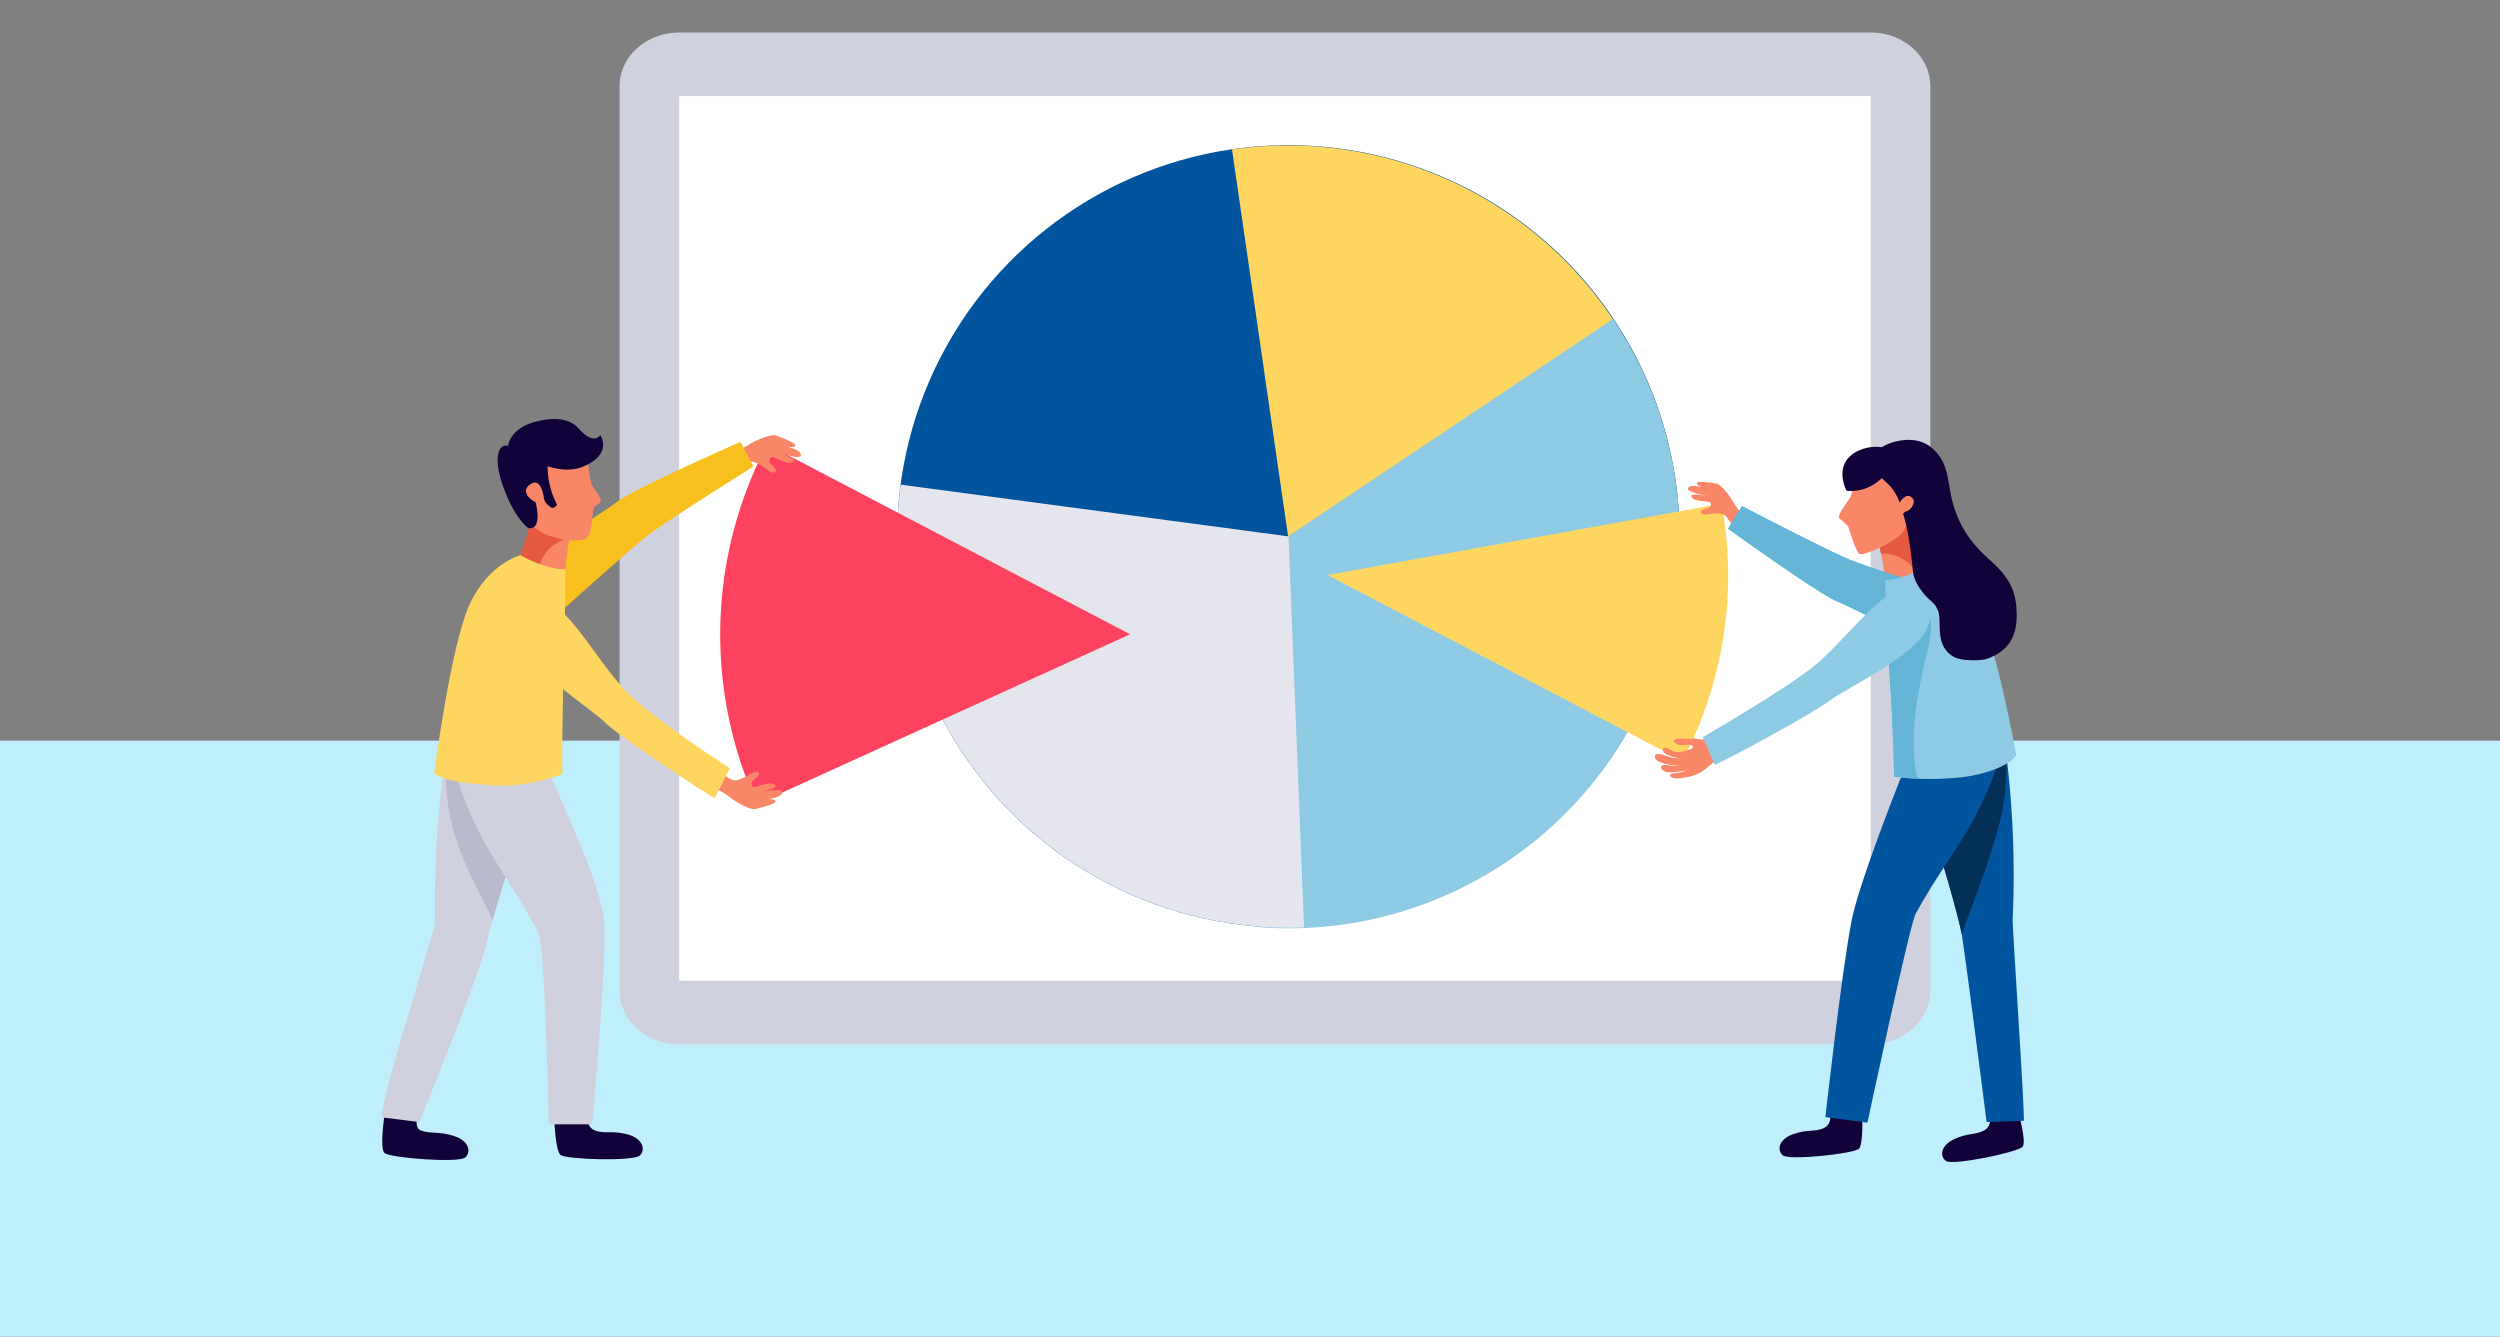 <svg xmlns="http://www.w3.org/2000/svg" width="820" height="438.411" viewBox="0 0 820 438.411">
  <rect x="0" y="0" width="820" height="438.411" fill="#808080" stroke="none"/>
  <g id="Grupo_58583" data-name="Grupo 58583" transform="translate(-509 -5475.134)">
    <g id="Grupo_58582" data-name="Grupo 58582">
      <rect id="dylan-shaw-UxyWwU6n_ts-unsplash" width="820" height="195.482" transform="translate(509 5718.063)" fill="#bfeffc"/>
      <g id="Grupo_57402" data-name="Grupo 57402" transform="translate(612 5229.974)">
        <g id="Grupo_57392" data-name="Grupo 57392" transform="translate(100.22 255.825)">
          <path id="Trazado_103513" data-name="Trazado 103513" d="M448.779,579.249H57.948c-10.793,0-19.543-7.871-19.543-17.587v-296.7c0-9.712,8.751-17.583,19.543-17.583H448.779c10.8,0,19.548,7.871,19.548,17.583v296.7C468.328,571.378,459.577,579.249,448.779,579.249Z" transform="translate(-38.405 -247.38)" fill="#d0d1de"/>
          <rect id="Rectángulo_5966" data-name="Rectángulo 5966" width="390.834" height="290.175" transform="translate(19.543 20.846)" fill="#fff"/>
        </g>
        <g id="Grupo_57393" data-name="Grupo 57393" transform="translate(143.643 245.161)">
          <circle id="Elipse_4204" data-name="Elipse 4204" cx="128.337" cy="128.337" r="128.337" transform="translate(0 131.428) rotate(-30.8)" fill="#01549e"/>
          <path id="Trazado_103514" data-name="Trazado 103514" d="M80.208,256.415a128.334,128.334,0,0,1,36.828,254.012Z" transform="translate(77.248 -207.399)" fill="#fed55f"/>
          <path id="Trazado_103515" data-name="Trazado 103515" d="M82.681,466.48c-.211-.015-.413-.043-.625-.062l8.952-127.809,107.146-71.677A128.279,128.279,0,0,1,82.681,466.48Z" transform="translate(84.28 -162.313)" fill="#8ecae4"/>
          <path id="Trazado_103516" data-name="Trazado 103516" d="M168.73,422.425a129.687,129.687,0,0,0,22.081,1.048L185.7,295.213,58.495,278.24A128.34,128.34,0,0,0,168.73,422.425Z" transform="translate(-9.727 -119.282)" fill="#e5e6ed"/>
        </g>
        <path id="Trazado_103517" data-name="Trazado 103517" d="M179.753,337.8,60.709,275.488a134.183,134.183,0,0,0-3.349,118Z" transform="translate(87.924 115.406)" fill="#fd425f"/>
        <path id="Trazado_103518" data-name="Trazado 103518" d="M86.733,302.941l129.226-23.4a132.337,132.337,0,0,1,1.98,16.867A130.407,130.407,0,0,1,203.11,363.9Z" transform="translate(245.721 130.841)" fill="#fed55f"/>
        <path id="Trazado_103519" data-name="Trazado 103519" d="M62.625,274.972c-1.355-.572-6.218,1.264-9.092,3.133-1.634,1.062-5.219,2.186-8.006,2.955a30.155,30.155,0,0,1,.591,4.724c0-.072,4.464-.779,4.93-.927,1.509-.476,2.681-1.653,4.416-1.2a12.932,12.932,0,0,1,2.355,1.168c.908.49,3.133,2.715,4.234,2.287,1.658-.644-1.043-2.547-1.345-3.08-.447-.793-.269-2.239.947-1.917,1.672.442,4.527,2.432,6.324,1.6,2.263-1.048-4.777-3.066-5.978-3.825,1.908.976,8.184,2.888,8.693,1.788.98-2.109-5.67-3.22-7.5-4.128,1.932.937,4.248,1.456,5.243,1.115C70.794,277.855,63.98,275.544,62.625,274.972Z" transform="translate(88.916 113.039)" fill="#f88667"/>
        <path id="Trazado_103520" data-name="Trazado 103520" d="M60.553,310.4c-1.413.413-6.031-1.98-8.669-4.166-1.5-1.245-4.93-2.773-7.607-3.864a30.166,30.166,0,0,0,1.129-4.623c-.01.072,4.349,1.293,4.8,1.49,1.442.654,2.47,1.961,4.243,1.706a12.9,12.9,0,0,0,2.475-.889c.961-.38,3.426-2.331,4.474-1.778,1.571.831-1.331,2.407-1.7,2.9-.533.735-.529,2.191.716,2.013,1.716-.245,4.781-1.893,6.473-.855,2.124,1.3-5.1,2.489-6.382,3.1,2-.75,8.462-1.917,8.842-.769.726,2.21-6.007,2.542-7.934,3.229,2.028-.7,4.387-.951,5.334-.495C69,308.489,61.966,309.993,60.553,310.4Z" transform="translate(84.16 200.118)" fill="#f88667"/>
        <g id="Grupo_57394" data-name="Grupo 57394" transform="translate(64.563 390.164)">
          <path id="Trazado_103521" data-name="Trazado 103521" d="M33.821,329.147a12.538,12.538,0,0,0,16.233-.706c7.468-6.708,21.379-19.13,25.906-22.609,6.29-4.834,34.522-22.523,34.522-22.523l-4.243-7.972S71.053,290.9,66.079,294.812s-33.844,21.259-35.017,28.265C30.654,325.528,31.9,327.57,33.821,329.147Z" transform="translate(-30.985 -275.336)" fill="#f8c01f"/>
          <path id="Trazado_103522" data-name="Trazado 103522" d="M33.821,329.147a12.538,12.538,0,0,0,16.233-.706c7.468-6.708,21.379-19.13,25.906-22.609,6.29-4.834,34.522-22.523,34.522-22.523l-4.243-7.972S71.053,290.9,66.079,294.812s-33.844,21.259-35.017,28.265C30.654,325.528,31.9,327.57,33.821,329.147Z" transform="translate(-30.985 -275.336)" fill="#f8c01f"/>
        </g>
        <path id="Trazado_103523" data-name="Trazado 103523" d="M37,279.347c.178.2.346.4.538.591a37.168,37.168,0,0,0,5.666,4.935c1.259.836,3.22,1.384,4.306,2.263a12.32,12.32,0,0,0,1.355.956c-.63,3.537-2.2,12.83-1.946,16.458,0,0-11.307-.8-15.425-5.368C31.489,299.184,36.174,286.594,37,279.347Z" transform="translate(35.497 130.091)" fill="#f88667"/>
        <path id="Trazado_103524" data-name="Trazado 103524" d="M48.265,291.6c.231-1.4.442-2.633.6-3.508a12.32,12.32,0,0,1-1.355-.956c-1.086-.879-3.047-1.427-4.306-2.263a37.168,37.168,0,0,1-5.666-4.935c-.192-.187-.356-.394-.538-.591-.822,7.247-5.507,19.837-5.507,19.837a14.9,14.9,0,0,0,6.386,3.6C38.736,297.531,42.2,292.8,48.265,291.6Z" transform="translate(35.497 130.091)" fill="#e45940"/>
        <path id="Trazado_103525" data-name="Trazado 103525" d="M33.937,322.674s.312,11.269,2.071,12.806,24.185,2.215,26.112.159.8-5.521-4.012-6.857c-5.161-1.427-7.689-.029-10.923-1.374s-2.379-6.439-2.379-6.439Z" transform="translate(44.812 288.475)" fill="#110239"/>
        <path id="Trazado_103526" data-name="Trazado 103526" d="M22.983,322.008s-1.73,10.976-.029,12.585,24.541,3.4,26.545,1.418,1.009-5.483-3.748-7c-5.1-1.629-7.568-.6-10.86-1.8-2.585-.942-.846-6.17-.846-6.17Z" transform="translate(0.168 288.756)" fill="#110239"/>
        <g id="Grupo_57395" data-name="Grupo 57395" transform="translate(22.161 479.26)">
          <path id="Trazado_103527" data-name="Trazado 103527" d="M39.72,357.721a336.352,336.352,0,0,1,4.68-62.667,28.64,28.64,0,0,1,11.2,2.167c6.843,3.114,13.724,6.1,20.6,9.1-5.584,11.547-17.8,49.25-19.279,57.146-1.826,9.812-22.345,59.875-22.345,59.875l-12.412-1.557C22.363,413.708,39.763,360.426,39.72,357.721Z" transform="translate(-22.161 -289.398)" fill="#d0d1de"/>
          <path id="Trazado_103528" data-name="Trazado 103528" d="M48.526,300.257a114.229,114.229,0,0,0,11.076,4.5c-5.478,11.331-15.473,42.681-17.727,51.009-1.74-5.257-10.163-17.962-13.393-31.869a74.23,74.23,0,0,1-1.048-28.357l.019-.115C34.417,295.908,41.159,296.662,48.526,300.257Z" transform="translate(-5.499 -287.979)" fill="#b8b9cd"/>
          <path id="Trazado_103529" data-name="Trazado 103529" d="M38.433,304.449c4.839,1.634,13.638,3.974,20.288,6.348,4.628,11.7,18.3,39.308,19.015,51.792.783,13.777-3.984,65.963-3.984,65.963h-14.2s-1.317-58.823-3.306-62.6c-6.564-12.465-13.811-22.34-17.934-30.1C31.4,322.844,29.053,314.487,27.837,308.4c-.538-2.691-2.888-11.7,1.677-14.522C33.286,294.949,34.382,303.079,38.433,304.449Z" transform="translate(-4.684 -293.877)" fill="#d0d1de"/>
        </g>
        <g id="Grupo_57396" data-name="Grupo 57396" transform="translate(39.398 427.285)">
          <path id="Trazado_103530" data-name="Trazado 103530" d="M67.723,354.791s-11.932,4.82-23.681,3.69c-8.7-.836-13.205-.975-18.294-3.719,0,0,5.445-42.4,11.72-55.771s16.579-15.93,16.579-15.93,8.121,4.714,14.757,4.613c0,0-.159,26.05-.668,36.454S67.723,354.791,67.723,354.791Z" transform="translate(-25.748 -283.061)" fill="#fed55f"/>
          <path id="Trazado_103531" data-name="Trazado 103531" d="M46.209,306.11c.038-1.149.072-2.359.106-3.642l.014-.466c.029-1.225.058-2.494.082-3.791l.014-.649c.029-1.446.058-2.917.082-4.383v-.067a8.5,8.5,0,0,1-1.6-.11c-4.152-.807-7.756-3.128-11.345-5.243-.605-.356-1.245-.654-1.879-.961-.721,5.569,1.788,12.369,2.869,16.795,2.989,12.249,4.608,27.756,2.042,39.587a63.444,63.444,0,0,0,9.058-2.6s-.091-20.255.413-30.663c.048-.918.087-1.994.13-3.133Z" transform="translate(-3.672 -268.844)" fill="#fed55f"/>
        </g>
        <path id="Trazado_103532" data-name="Trazado 103532" d="M96.794,350.261l4.993-9.88S77.039,324.538,68,315.412s-18.827-27.689-25.723-28.856-13.839,2.633-9.841,12.234,24.224,22.321,28.347,26.55S92.748,347.988,96.794,350.261Z" transform="translate(34.612 156.746)" fill="#fed55f"/>
        <path id="Trazado_103533" data-name="Trazado 103533" d="M35.766,275.886s18.26-2.09,19.524.98,1.538,11.715,2.72,13.537,3.325,4.012,2.528,5.19-1.682.889-2.186,2.211-.312,8.794-2.725,9.909-14.709.456-19.164-6.55S26.949,276.535,35.766,275.886Z" transform="translate(33.329 114.278)" fill="#f88667"/>
        <path id="Trazado_103534" data-name="Trazado 103534" d="M34.376,276.131l12.11,5.6a27.183,27.183,0,0,0,3.1,13.229s-1.091,1.672-2.235.726-1.879-1.456-2.143-3.215-1.321-6.473-4.5-4.147.183,5.094,1.8,5.776c0,0,2.566,9.193-2.316,8.539,0,0-4.5-2.85-8.381-13.892S31.358,274.06,34.376,276.131Z" transform="translate(30.14 115.748)" fill="#110239"/>
        <path id="Trazado_103535" data-name="Trazado 103535" d="M61.057,279.033s4.33,6.228-5.733,10.389-24.531-6.8-24.531-6.8.37-5.459,8.395-7.8c6-1.744,11.619-1.5,14.68,1.975C59.073,282.7,61.057,279.033,61.057,279.033Z" transform="translate(32.848 108.829)" fill="#110239"/>
        <g id="Grupo_57401" data-name="Grupo 57401" transform="translate(439.796 389.44)">
          <path id="Trazado_103536" data-name="Trazado 103536" d="M135.493,280.2c-.168.2-.322.4-.5.591a36.142,36.142,0,0,1-5.31,4.9c-1.187.841-3.056,1.422-4.075,2.3a12.176,12.176,0,0,1-1.278.961c.706,3.378,2.475,12.273,2.34,15.766,0,0,10.846-1.086,14.68-5.6C141.351,299.122,136.483,287.151,135.493,280.2Z" transform="translate(-51.004 -256.092)" fill="#f88667"/>
          <path id="Trazado_103537" data-name="Trazado 103537" d="M135.542,280.53c-.168.2-.322.4-.5.591a36.331,36.331,0,0,1-5.305,4.9c-1.192.841-3.061,1.422-4.075,2.3a11.615,11.615,0,0,1-1.283.961c.154.73.36,1.749.582,2.883.053,0,.1-.014.144-.014a12.879,12.879,0,0,1,13.008,9.755,10.86,10.86,0,0,0,3.287-2.456S136.537,287.479,135.542,280.53Z" transform="translate(-50.818 -254.847)" fill="#e45940"/>
          <path id="Trazado_103538" data-name="Trazado 103538" d="M144.657,321.625s.557,10.831-1.019,12.441-23.023,3.95-25.026,2.124-1.182-5.233,3.33-6.877c4.839-1.763,7.371-.61,10.37-2.143s1.792-6.357,1.792-6.357Z" transform="translate(-76.694 -101.555)" fill="#110239"/>
          <path id="Trazado_103539" data-name="Trazado 103539" d="M153.483,320.982s3.008,10.259,1.581,12-22.989,6.276-25.147,4.637-1.639-5.108,2.71-7.146c4.666-2.187,7.285-1.259,10.139-3.051s1.221-6.492,1.221-6.492Z" transform="translate(-34.458 -101.114)" fill="#110239"/>
          <path id="Trazado_103540" data-name="Trazado 103540" d="M160.249,355.719a323.166,323.166,0,0,0-2.931-60.37,27.47,27.47,0,0,0-10.817,1.8c-6.66,2.826-13.354,5.521-20.038,8.232,5.079,11.245,15.887,47.8,17.107,55.43,1.514,9.481,8.131,61.393,8.131,61.393l12.234-.413C163.944,414.027,160.143,358.324,160.249,355.719Z" transform="translate(-42.891 -198.455)" fill="#01549e"/>
          <path id="Trazado_103541" data-name="Trazado 103541" d="M137.213,299.822a109.265,109.265,0,0,1-10.764,4.056c4.988,11.033,15.675,47.3,17.122,55.31,1.8-5.007,8.871-22.835,12.326-36.132a71.288,71.288,0,0,0,1.711-27.237l-.01-.11C150.889,296,144.387,296.555,137.213,299.822Z" transform="translate(-42.941 -197.085)" fill="#043057"/>
          <path id="Trazado_103542" data-name="Trazado 103542" d="M168.542,297.389c-4.68,1.485-13.186,3.585-19.62,5.752-4.656,11.168-17.222,43.368-19.558,55.166-3.244,16.324-8.655,64.714-8.655,64.714l13.8,1.816s13.863-65.012,15.843-68.611c6.526-11.874,13.666-21.245,17.766-28.635,9.9-17.852,10.529-26.583,11.869-32.878C176.336,295.679,172.463,296.145,168.542,297.389Z" transform="translate(-64.784 -200.876)" fill="#01549e"/>
          <g id="Grupo_57397" data-name="Grupo 57397" transform="translate(10.888 13.786)">
            <path id="Trazado_103543" data-name="Trazado 103543" d="M120.6,278.591c1.317.149,4.325,3.724,5.757,6.449a32.291,32.291,0,0,0,4.978,5.824,28.154,28.154,0,0,0-2.532,3.45c.034-.058-3.157-2.571-3.46-2.893-.975-1.038-1.374-2.475-2.936-2.874a11.029,11.029,0,0,0-2.359-.115c-.927-.019-3.647.75-4.32-.067-1.019-1.235,1.932-1.543,2.4-1.826.7-.423,1.2-1.634.1-1.917-1.5-.389-4.618-.077-5.661-1.518-1.317-1.812,5.089-.308,6.362-.38-1.922-.067-7.684-1.321-7.6-2.408.154-2.086,5.858-.038,7.693.053-1.927-.111-3.969-.721-4.6-1.427C112.938,277.27,119.291,278.447,120.6,278.591Z" transform="translate(-111.337 -278.054)" fill="#f88667"/>
            <path id="Trazado_103544" data-name="Trazado 103544" d="M193.983,320.953a12.063,12.063,0,0,0-8.5-13.119c-9.2-2.922-26.281-8.414-31.369-10.471-7.078-2.859-35.5-17.655-35.5-17.655l-4.541,7.4s30.043,21.6,35.714,23.815,34.123,17.713,40.5,15.271C192.527,325.341,193.608,323.313,193.983,320.953Z" transform="translate(-100.921 -271.757)" fill="#01c7e2"/>
            <path id="Trazado_103545" data-name="Trazado 103545" d="M193.983,320.953a12.063,12.063,0,0,0-8.5-13.119c-9.2-2.922-26.281-8.414-31.369-10.471-7.078-2.859-35.5-17.655-35.5-17.655l-4.541,7.4s30.043,21.6,35.714,23.815,34.123,17.713,40.5,15.271C192.527,325.341,193.608,323.313,193.983,320.953Z" transform="translate(-100.921 -271.757)" fill="#66b5d6"/>
          </g>
          <g id="Grupo_57399" data-name="Grupo 57399" transform="translate(75.541 41.137)">
            <g id="Grupo_57398" data-name="Grupo 57398">
              <path id="Trazado_103546" data-name="Trazado 103546" d="M127.737,353.1a95.654,95.654,0,0,0,22.345.149c8.342-1.048,15.935-4.137,17.693-7.285,0,0-6.117-34.7-12.528-47.376s-16.4-14.844-16.4-14.844-7.674,4.767-14.061,4.853c0,0,.894,25.046,1.677,35.036S127.737,353.1,127.737,353.1Z" transform="translate(-124.791 -283.746)" fill="#8ecae4"/>
              <path id="Trazado_103547" data-name="Trazado 103547" d="M136.749,303.569c.913-4.286,3.128-10.894,2.278-16.233-.6.317-1.206.62-1.773.98-3.393,2.138-6.795,4.469-10.764,5.363a8.6,8.6,0,0,1-1.538.154c.279,6.084.6,12.249.9,16.141.783,9.986,1.269,29.466,1.269,29.466s3.1.437,7.684.639C132,328.773,134.217,315.438,136.749,303.569Z" transform="translate(-124.178 -270.085)" fill="#66b5d6"/>
            </g>
          </g>
          <path id="Trazado_103548" data-name="Trazado 103548" d="M150.681,284.851s-5.041-9.491-11.2-8.842-12.143,2.422-12.869,4.839.154,7.7-1.321,10.2-4.44,5.94-3.465,6.915a36.531,36.531,0,0,1,2.787,2.513c.216.437,2.456,8.352,3.782,9.13s12.994-4.349,14.676-7.953S151.478,291.084,150.681,284.851Z" transform="translate(-61.257 -272.172)" fill="#f88667"/>
          <path id="Trazado_103549" data-name="Trazado 103549" d="M140.439,277.5s-4.935,13.734-17.213,12.581c0,0-3.013-5.6-.048-9.976C125.484,276.7,132.471,273.536,140.439,277.5Z" transform="translate(-60.357 -273.384)" fill="#110239"/>
          <path id="Trazado_103550" data-name="Trazado 103550" d="M170.5,329.508c-.629-6.824-4.022-10.788-8.928-15.17-5.906-5.276-9.726-10.755-11.86-18.443-1.961-7.064-1-13.854-7.775-18.746-5.041-3.642-13.075-1.576-16.367,1.033a3.261,3.261,0,0,1-.1.745s-4.556,4.325,2.749,10.476a15.556,15.556,0,0,1,4.041,6.4,4.557,4.557,0,0,1,1.543-1.74,1.735,1.735,0,0,1,2.6.183c1.451,1.485-.711,4.219-2.085,4.426-.235.034-.577.37-.942.779.735,2.023,2.162,7.472,3.215,18.549.288,3.032,1.72,5.271,3.561,7.592,2.052,2.585,3.546,2.686,4.753,5.776,1.3,3.32-1.326,11.172,4.945,14.887,2.782,1.653,9.433,1.3,10.884.8C169.3,344.092,171.277,337.961,170.5,329.508Z" transform="translate(-51.979 -275.185)" fill="#110239"/>
          <g id="Grupo_57400" data-name="Grupo 57400" transform="translate(0 49.539)">
            <path id="Trazado_103551" data-name="Trazado 103551" d="M128.37,295.464a9.69,9.69,0,0,1-5,.731,5.87,5.87,0,0,0-2.355-.187,12.435,12.435,0,0,1-2.715.038,4.814,4.814,0,0,0-2.667.308c-.971.572.279,1.283,1.177,1.639.975.384,4.166-.423,4.7.553s-3.407,1.716-4.2,1.855c-1.855.317-2.773-.759-4.4-1.288-.947-.312-1.475-.163-1.124.932.259.817,1.2,1.168,1.927,1.475a10.146,10.146,0,0,0,4.906.836,11.905,11.905,0,0,1-4.652-.3c-.865-.221-4.368-1.816-4.834-.495-.947,2.657,7.679,3.715,9.178,3.2a13.9,13.9,0,0,1-4.7-.01c-.927-.1-3.1-.423-2.359,1.072,1.105,2.206,5.987.86,8.28.654a16.626,16.626,0,0,1-4.378.923c-1.961.312-1.048,1.643,1.014,1.672a22.62,22.62,0,0,0,2.97-.322c3.955-.7,5.781-1.98,8.659-4.56,1.028-.928,3.9-1.538,4.041-2.73C132.123,299.145,129.571,297.021,128.37,295.464Z" transform="translate(-109.071 -247.557)" fill="#f88667"/>
            <path id="Trazado_103552" data-name="Trazado 103552" d="M116.259,342.541l-3.916-9.073s25.541-14.776,35.651-22.662,22.158-25.017,29.13-25.3,13.369,4.368,8.193,13.364-26.819,19.02-31.437,22.677S120.555,340.807,116.259,342.541Z" transform="translate(-96.62 -285.495)" fill="#8ecae4"/>
          </g>
        </g>
      </g>
    </g>
  </g>
</svg>
